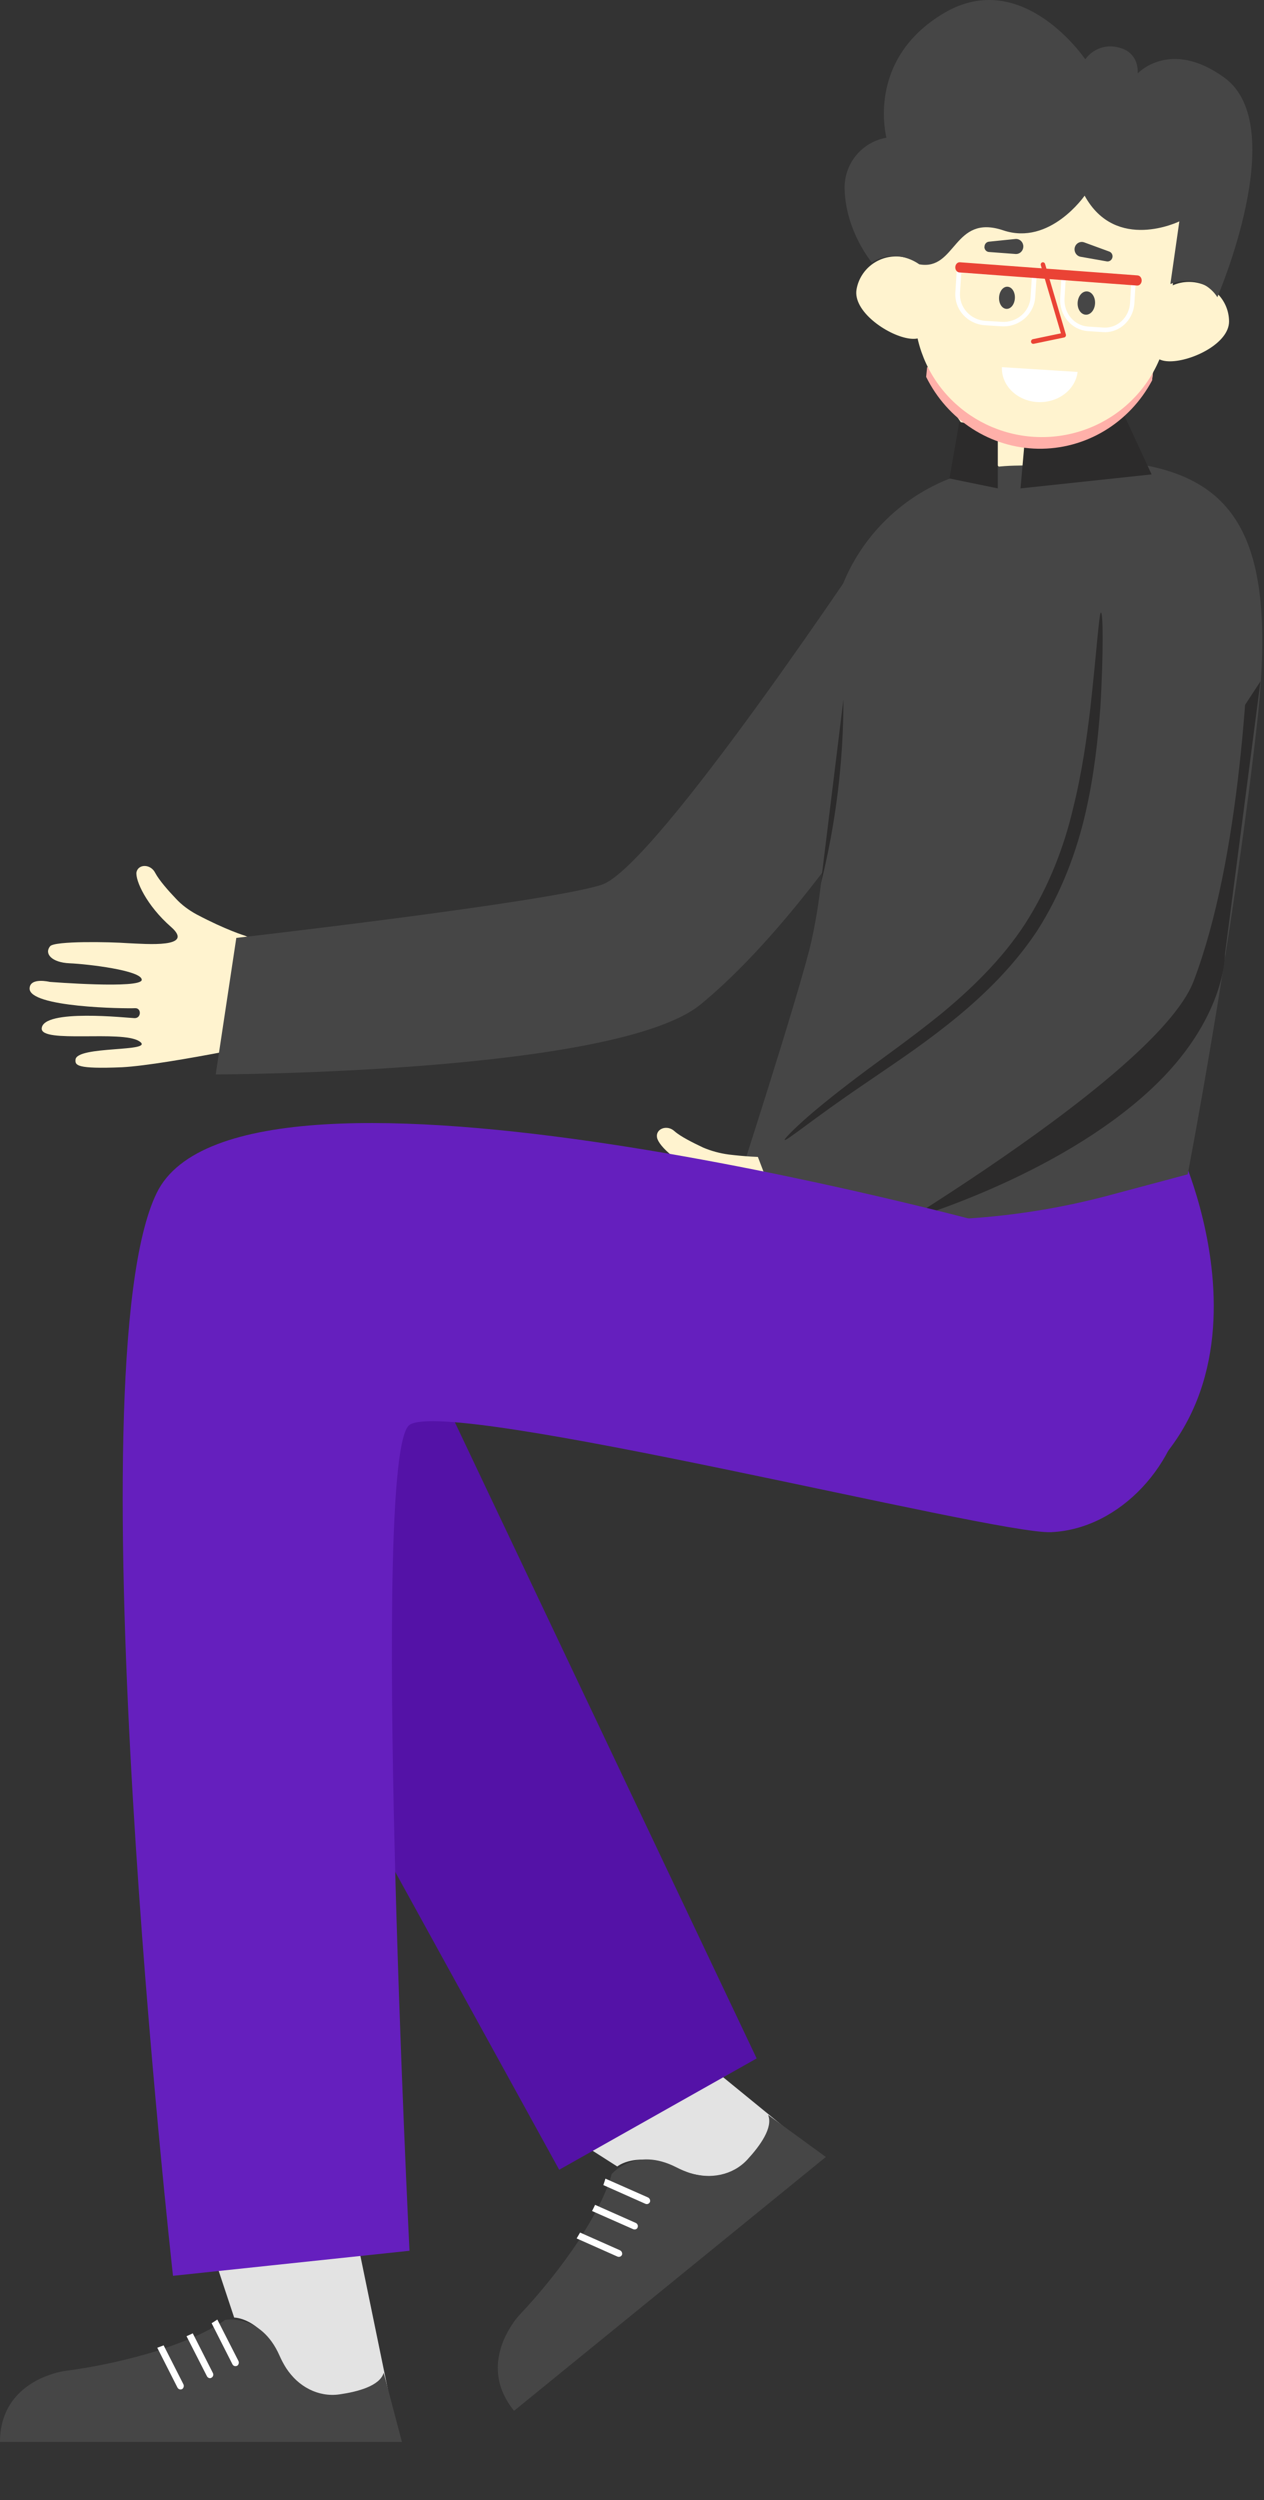 <svg class="man-1-svg" viewBox="0 0 217 429" fill="none" xmlns="http://www.w3.org/2000/svg">
<rect x="0" y="0" width="217" height="429" fill="#333333" stroke="none"/>
<path d="M114.453 348.507L135.805 365.942L128.455 371.923C128.455 371.923 123.23 375.319 115.916 371.97C109.315 368.944 105.972 371.739 105.972 371.739L94.718 364.566L114.453 348.507Z" fill="#E3E3E3"/>
<path d="M88.254 413.66L141.774 370.11L140.191 368.948L139.26 368.278L131.857 362.881C132.773 365.037 130.472 368.205 128.317 370.541C125.796 373.275 121.919 373.975 118.397 372.843C117.622 372.584 116.868 372.266 116.142 371.892C109.025 368.24 104.999 373.054 104.999 373.054C104.907 373.454 104.787 373.848 104.64 374.232L104.249 375.295C103.817 376.407 103.325 377.495 102.777 378.555C102.617 378.89 102.444 379.235 102.233 379.59C101.652 380.672 100.963 381.867 100.135 383.176C99.952 383.508 99.743 383.815 99.541 384.184C96.441 388.855 92.942 393.251 89.083 397.321C88.478 398.012 87.942 398.759 87.481 399.553C87.239 399.955 86.991 400.403 86.754 400.895C85.275 404.003 84.304 408.806 88.254 413.66Z" fill="#464646"/>
<path d="M76.6 240.9L129.9 353.2L96 372.3L40.6 271.7L44.1 238.6L76.6 240.9Z" fill="#5412A7"/>
<path d="M106.78 386.909C106.736 386.991 106.678 387.063 106.608 387.122C106.526 387.189 106.426 387.23 106.319 387.244C106.213 387.257 106.103 387.241 106 387.198L98.996 384.084C99.202 383.729 99.406 383.405 99.586 383.077L106.43 386.113C106.575 386.181 106.692 386.302 106.757 386.45C106.822 386.598 106.83 386.762 106.78 386.909ZM109.464 382.194C109.438 382.288 109.384 382.369 109.309 382.428C109.226 382.493 109.126 382.534 109.02 382.546C108.913 382.558 108.803 382.542 108.702 382.498L101.641 379.379C101.836 379.011 102.012 378.652 102.162 378.321L109.128 381.415C109.2 381.446 109.267 381.49 109.323 381.546C109.38 381.603 109.425 381.669 109.457 381.742C109.488 381.815 109.505 381.892 109.507 381.97C109.508 382.048 109.493 382.124 109.464 382.194ZM111.581 377.84C111.536 377.93 111.473 378.008 111.396 378.07C111.318 378.135 111.224 378.176 111.122 378.19C111.021 378.204 110.915 378.19 110.818 378.15L103.58 374.931C103.722 374.498 103.853 374.143 103.939 373.824L111.233 377.047C111.379 377.114 111.497 377.234 111.562 377.382C111.627 377.53 111.633 377.694 111.581 377.84Z" fill="white"/>
<path d="M198 63.309L197.783 65.189L189.5 75.5L180.363 90L166 74L159.598 64.593L159.761 63L198 63.309Z" fill="#FFF3CF"/>
<path d="M46.978 162.787L42.05 160.55C42.05 160.55 38.895 159.62 33.74 156.895C32.398 156.167 31.146 155.233 30.188 154.184C28.913 152.851 27.313 151.035 26.643 149.769C25.858 148.21 23.755 148.224 23.432 149.643C23.208 151.057 25.144 155.359 29.349 159.036C33.555 162.714 25.102 161.971 21.99 161.839C18.873 161.608 9.349 161.424 8.599 162.366C7.566 163.624 8.851 165.156 11.963 165.288C15.074 165.419 24.347 166.518 24.334 168.122C24.321 169.725 8.53 168.478 8.53 168.478C8.53 168.478 5.181 167.659 5.084 169.567C4.864 172.884 21.599 173.077 23.196 172.99C24.295 172.931 24.293 174.733 23.089 174.699C21.885 174.664 7.376 173.048 7.161 176.464C7.002 179.077 20.895 176.72 23.905 178.66C26.914 180.6 13.026 179.351 12.962 181.858C12.911 182.762 13.049 183.456 20.942 183.127C29.03 182.688 50.609 178.012 50.609 178.012L46.679 162.803" fill="#FFF3CF"/>
<path d="M150.383 91.779C150.383 91.779 112.523 148.915 103.267 151.82C94.016 154.826 40.569 160.931 40.569 160.931L37.033 184.357C37.033 184.357 105.827 184.229 120.303 172.327C143.12 153.564 165.794 111.874 165.794 111.874C165.872 98.55 160.422 92.236 150.383 91.779Z" fill="#464646"/>
<path d="M202.6 197.4C202.6 197.4 225.4 246.1 180.4 262.9L156.4 210.8L202.6 197.4Z" fill="#651FBE"/>
<path d="M174.1 79.9C157.1 80.3 143.2 93.8 142.4 110.8C141.7 125 143.1 144.4 139.3 161.5C137.3 170.3 125.8 205.7 125.8 205.7L137.3 207.6C155.1 210.6 173.4 209.7 190.8 205L203.9 201.5C203.9 201.5 211.5 162.1 215.7 125.1C219.3 94.2 213.4 82.2 194.6 79.5L174.1 79.9Z" fill="#464646"/>
<path d="M139.6 198.8L134.2 198.5C134.2 198.5 130.9 198.8 125.1 198.1C123.6 197.9 122.1 197.5 120.7 196.9C119 196.1 116.8 195 115.8 194.1C114.5 192.9 112.5 193.7 112.8 195.2C113.1 196.7 116.5 199.9 121.8 201.8C127.1 203.7 118.9 206.2 116 207.1C113.1 208 104.1 211.4 103.8 212.5C103.3 214.1 105.1 215 108 214C111 213 119.9 210.5 120.5 212C121 213.5 106 218.1 106 218.1C106 218.1 102.6 218.6 103.2 220.4C104.3 223.6 119.8 217.5 121.3 216.9C122.3 216.5 123 218.1 121.9 218.5C120.7 218.9 106.7 222.8 107.8 226C108.6 228.5 120.7 221.1 124.2 221.9C127.7 222.6 114.4 226.6 115.2 228.9C115.5 229.8 115.9 230.4 123.1 227.1C130.5 223.7 148.7 211.4 148.7 211.4L139.4 198.7" fill="#FFF3CF"/>
<path d="M155.9 209.3C155.9 209.3 181.4 202 197.6 186.9C210.5 174.9 210.3 163.7 210.3 163.7L216.4 116.9L155.9 209.3Z" fill="#2C2B2B"/>
<path d="M191.4 83.5C191.4 83.5 186.5 151.9 179.9 159C173.3 166.1 129.8 197.7 129.8 197.7L138.3 219.9C138.3 219.9 198.1 185.9 204.9 168.4C213 147.2 214.5 114.2 214.7 100.1C214.8 94.1 212.4 88.3 207.7 84.6C202.8 80.7 197.3 80.5 191.4 83.5Z" fill="#464646"/>
<path d="M189 105.1C189.2 105.1 189.3 106.7 189.3 109.5C189.3 112.3 189.2 116.5 188.9 121.5C188.5 126.6 187.9 132.7 186.4 139.3C184.9 145.9 182.3 153.1 178 159.8C173.6 166.4 168 171.6 162.7 175.8C157.4 180 152.3 183.3 148.1 186.2C139.7 191.9 134.9 195.9 134.7 195.6C134.6 195.5 135.7 194.3 137.8 192.4C139.9 190.5 143.1 187.9 147.2 184.8C151.3 181.7 156.2 178.3 161.4 174.1C166.5 169.9 171.9 164.8 176 158.5C180.1 152.1 182.7 145.2 184.2 138.8C185.8 132.4 186.6 126.4 187.2 121.4C188.3 111.4 188.7 105.1 189 105.1ZM175.2 83.8L176.1 73.6L192.7 70.6L197.7 81.4L175.2 83.8ZM164.7 72.4L171.3 73.6V83.8L163 82.1L165 70.6M144.8 120C144.8 130.7 143.5 141.3 140.9 151.7L144.8 120Z" fill="#2C2B2B"/>
<path d="M61.443 385L67 412H57.524C57.524 412 51.328 411.336 47.769 404.122C44.559 397.609 40.202 397.666 40.202 397.666L36 385H61.443Z" fill="#E3E3E3"/>
<path d="M0 419H69L68.505 417.1L68.206 415.993L65.871 407.134C65.22 409.384 61.436 410.39 58.29 410.841C54.608 411.37 51.16 409.466 49.143 406.365C48.705 405.675 48.321 404.953 47.994 404.204C44.778 396.88 38.617 398.072 38.617 398.072C38.293 398.325 37.952 398.555 37.595 398.76L36.621 399.337C35.584 399.927 34.516 400.46 33.422 400.937C33.087 401.095 32.735 401.254 32.346 401.396C31.213 401.868 29.924 402.361 28.456 402.853C28.104 402.996 27.748 403.102 27.36 403.26C22.006 404.927 16.517 406.128 10.955 406.849C10.05 407.003 9.162 407.244 8.304 407.57C7.863 407.728 7.388 407.919 6.893 408.151C3.784 409.629 0 412.742 0 419Z" fill="#464646"/>
<path d="M171.3 210.4C171.3 210.4 41.5 174.7 26.9 204.7C12.3 234.6 29.7 390.5 29.7 390.5L70.3 386.2C70.3 386.2 63.5 249.3 70.3 244.5C77.1 239.7 170.6 263.3 180.4 262.9C204.3 261.9 221.2 217.3 171.3 210.4Z" fill="#651FBE"/>
<path d="M31.254 409.943C31.169 409.979 31.078 409.998 30.986 410C30.88 409.999 30.777 409.969 30.685 409.912C30.594 409.855 30.519 409.773 30.467 409.675L27 402.839C27.383 402.694 27.746 402.571 28.092 402.43L31.485 409.104C31.554 409.249 31.569 409.417 31.526 409.572C31.483 409.728 31.386 409.861 31.254 409.943ZM36.312 407.98C36.232 408.036 36.139 408.065 36.044 408.064C35.938 408.062 35.835 408.03 35.745 407.972C35.654 407.915 35.58 407.833 35.529 407.734L32.021 400.858C32.404 400.696 32.767 400.529 33.092 400.367L36.542 407.164C36.58 407.233 36.603 407.309 36.611 407.389C36.62 407.468 36.613 407.548 36.592 407.625C36.57 407.701 36.534 407.772 36.486 407.833C36.438 407.894 36.379 407.944 36.312 407.98ZM40.702 405.939C40.61 405.98 40.512 406.001 40.413 406C40.312 406.002 40.213 405.974 40.125 405.921C40.037 405.868 39.964 405.79 39.914 405.697L36.332 398.632C36.716 398.386 37.041 398.193 37.309 398L40.932 405.104C41.004 405.248 41.019 405.416 40.976 405.571C40.933 405.727 40.834 405.859 40.702 405.939Z" fill="white"/>
<path d="M198 63.323L197.779 65.292C195.86 68.89 193.024 71.88 189.575 73.943C186.126 76.005 182.196 77.061 178.207 76.997C174.218 76.933 170.321 75.751 166.937 73.579C163.552 71.406 160.808 68.325 159 64.668L159.166 63L198 63.323Z" fill="#FFB0A9"/>
<path d="M176.519 74.875C170.754 74.259 165.472 71.401 161.836 66.929C158.199 62.457 156.505 56.737 157.126 51.029L159.524 29L203 33.645L200.602 55.67C200.294 58.497 199.427 61.236 198.05 63.731C196.673 66.227 194.813 68.429 192.577 70.212C190.341 71.996 187.771 73.325 185.016 74.125C182.261 74.925 179.373 75.18 176.519 74.875Z" fill="#FFF3CF"/>
<path d="M160.592 51.955C159.948 55.656 159.632 58.695 155.893 58.057C152.154 57.419 146.402 53.351 147.05 49.65C147.203 48.77 147.53 47.928 148.012 47.172C148.493 46.417 149.12 45.763 149.858 45.247C150.595 44.731 151.427 44.365 152.307 44.168C153.187 43.971 154.098 43.947 154.988 44.098C155.877 44.25 156.728 44.573 157.491 45.05C158.254 45.526 158.915 46.147 159.436 46.877C159.957 47.606 160.327 48.43 160.527 49.302C160.726 50.173 160.749 51.075 160.597 51.955H160.592ZM197.264 55.223C197.29 58.974 197.1 62.025 200.894 62C204.688 61.975 211.034 58.891 211 55.131C210.988 53.327 210.252 51.602 208.954 50.335C207.657 49.068 205.904 48.362 204.082 48.375C202.259 48.387 200.516 49.115 199.236 50.399C197.956 51.684 197.244 53.419 197.256 55.223H197.264Z" fill="#FFF3CF"/>
<path d="M149.683 45.04C149.683 45.04 145.203 39.763 145.005 32.463C144.937 30.402 145.605 28.384 146.888 26.771C148.171 25.158 149.985 24.054 152.007 23.658L152.188 23.629C152.188 23.629 148.537 10.259 162.053 2.251C175.569 -5.758 186.318 10.179 186.318 10.179C186.967 9.269 187.886 8.587 188.945 8.231C190.004 7.876 191.147 7.864 192.213 8.198C192.213 8.198 195.464 8.784 195.316 12.602C195.316 12.602 200.874 6.571 210.184 13.315C221.679 21.648 208.988 51 208.988 51C208.988 51 206.605 46.638 200.929 48.728L202.466 37.984C202.466 37.984 191.561 43.346 186.205 33.572C186.205 33.572 180.251 42.22 172.234 39.523C163.632 36.627 164.205 46.511 157.809 45.352C157.8 45.356 153.935 42.351 149.683 45.04Z" fill="#464646"/>
<path d="M172.004 63C171.947 64.501 172.546 65.964 173.675 67.08C174.804 68.197 176.376 68.88 178.059 68.986C179.742 69.091 181.406 68.612 182.701 67.648C183.995 66.685 184.819 65.312 185 63.818L172.004 63Z" fill="white"/>
<path d="M190.971 44.191C190.919 44.407 190.79 44.595 190.611 44.717C190.431 44.839 190.215 44.887 190.003 44.851L185.414 44.039C185.095 43.954 184.822 43.742 184.652 43.449C184.483 43.155 184.431 42.805 184.508 42.472C184.554 42.3 184.632 42.139 184.74 42C184.847 41.861 184.981 41.747 185.133 41.664C185.285 41.581 185.451 41.531 185.622 41.518C185.793 41.504 185.965 41.528 186.127 41.587L190.429 43.162C190.631 43.232 190.8 43.38 190.901 43.575C191.002 43.77 191.027 43.999 190.971 44.213V44.191ZM169 42.372C169 42.594 169.081 42.808 169.228 42.97C169.375 43.131 169.575 43.228 169.789 43.24L174.432 43.588C174.764 43.588 175.083 43.45 175.317 43.206C175.552 42.962 175.684 42.631 175.684 42.285C175.682 42.106 175.644 41.93 175.573 41.766C175.502 41.603 175.4 41.457 175.272 41.337C175.145 41.217 174.994 41.125 174.831 41.068C174.668 41.011 174.495 40.989 174.324 41.005L169.784 41.469C169.575 41.487 169.379 41.586 169.237 41.747C169.095 41.908 169.016 42.119 169.017 42.337L169 42.372ZM171.516 51.01C171.453 52.06 172.008 52.95 172.768 52.998C173.527 53.046 174.169 52.238 174.232 51.188C174.295 50.138 173.744 49.252 172.98 49.2C172.217 49.148 171.578 49.964 171.516 51.01Z" fill="#464646"/>
<path d="M171.943 55.989L169.108 55.813C168.393 55.769 167.694 55.589 167.051 55.282C166.408 54.975 165.834 54.547 165.36 54.023C164.887 53.499 164.524 52.889 164.293 52.228C164.061 51.567 163.965 50.868 164.011 50.171L164.281 46L178 46.822L177.726 50.997C177.645 52.259 177.108 53.452 176.21 54.364C175.313 55.276 174.112 55.847 172.823 55.977C172.53 56.003 172.236 56.007 171.943 55.989ZM165.03 46.834L164.811 50.224C164.771 50.82 164.852 51.417 165.049 51.982C165.246 52.547 165.555 53.069 165.959 53.518C166.363 53.966 166.853 54.333 167.402 54.596C167.951 54.859 168.548 55.014 169.158 55.053L171.993 55.225C172.603 55.265 173.215 55.186 173.793 54.994C174.372 54.802 174.906 54.5 175.364 54.106C175.823 53.712 176.197 53.233 176.465 52.697C176.733 52.162 176.889 51.58 176.926 50.984L177.145 47.599L165.03 46.834Z" fill="white"/>
<path d="M185.006 51.906C184.933 53.007 185.542 53.943 186.381 53.998C187.22 54.052 187.926 53.194 187.995 52.093C188.063 50.993 187.454 50.052 186.62 50.002C185.785 49.952 185.084 50.801 185.006 51.906Z" fill="#464646"/>
<path d="M189.379 56.987L186.746 56.815C185.408 56.721 184.159 56.075 183.272 55.019C182.384 53.962 181.93 52.58 182.009 51.174L182.259 47L195 47.846L194.75 52.016C194.675 53.279 194.173 54.473 193.335 55.382C192.496 56.291 191.376 56.856 190.177 56.975C189.912 57.004 189.644 57.008 189.379 56.987ZM182.959 47.834L182.756 51.223C182.685 52.423 183.07 53.603 183.827 54.505C184.584 55.407 185.651 55.957 186.793 56.034L189.426 56.207C189.992 56.246 190.56 56.168 191.097 55.976C191.635 55.784 192.13 55.482 192.556 55.088C192.982 54.694 193.329 54.215 193.578 53.679C193.827 53.144 193.973 52.562 194.006 51.967L194.21 48.578L182.959 47.834Z" fill="white"/>
<path d="M177.405 58.998H177.445L182.693 57.905C182.745 57.895 182.795 57.873 182.839 57.84C182.883 57.806 182.92 57.764 182.947 57.714C182.974 57.665 182.991 57.611 182.997 57.554C183.004 57.498 182.998 57.441 182.982 57.386L179.41 45.279C179.376 45.179 179.308 45.096 179.22 45.047C179.131 44.999 179.029 44.987 178.934 45.015C178.886 45.03 178.842 45.056 178.804 45.09C178.766 45.124 178.734 45.165 178.711 45.212C178.688 45.26 178.675 45.311 178.67 45.364C178.666 45.417 178.672 45.47 178.687 45.521L182.133 57.195L177.302 58.203C177.206 58.228 177.122 58.291 177.067 58.379C177.012 58.467 176.99 58.574 177.004 58.679C177.023 58.776 177.074 58.862 177.148 58.921C177.222 58.98 177.314 59.008 177.405 58.998Z" fill="#EA4335"/>
<path d="M164.703 46.749L195.206 48.998C195.304 49.006 195.402 48.99 195.495 48.954C195.588 48.917 195.673 48.859 195.747 48.783C195.821 48.707 195.881 48.615 195.924 48.512C195.967 48.409 195.992 48.297 195.998 48.183C196.005 48.068 195.992 47.953 195.96 47.845C195.929 47.736 195.879 47.636 195.814 47.55C195.75 47.464 195.671 47.393 195.583 47.343C195.495 47.292 195.399 47.263 195.301 47.256L164.794 45.002C164.696 44.994 164.598 45.01 164.504 45.047C164.411 45.084 164.325 45.143 164.252 45.219C164.178 45.295 164.118 45.388 164.075 45.491C164.032 45.595 164.007 45.708 164.002 45.822C163.995 45.937 164.008 46.053 164.04 46.161C164.072 46.27 164.122 46.371 164.187 46.457C164.252 46.543 164.332 46.613 164.42 46.663C164.509 46.714 164.605 46.743 164.703 46.749Z" fill="#EA4335"/>
</svg>
